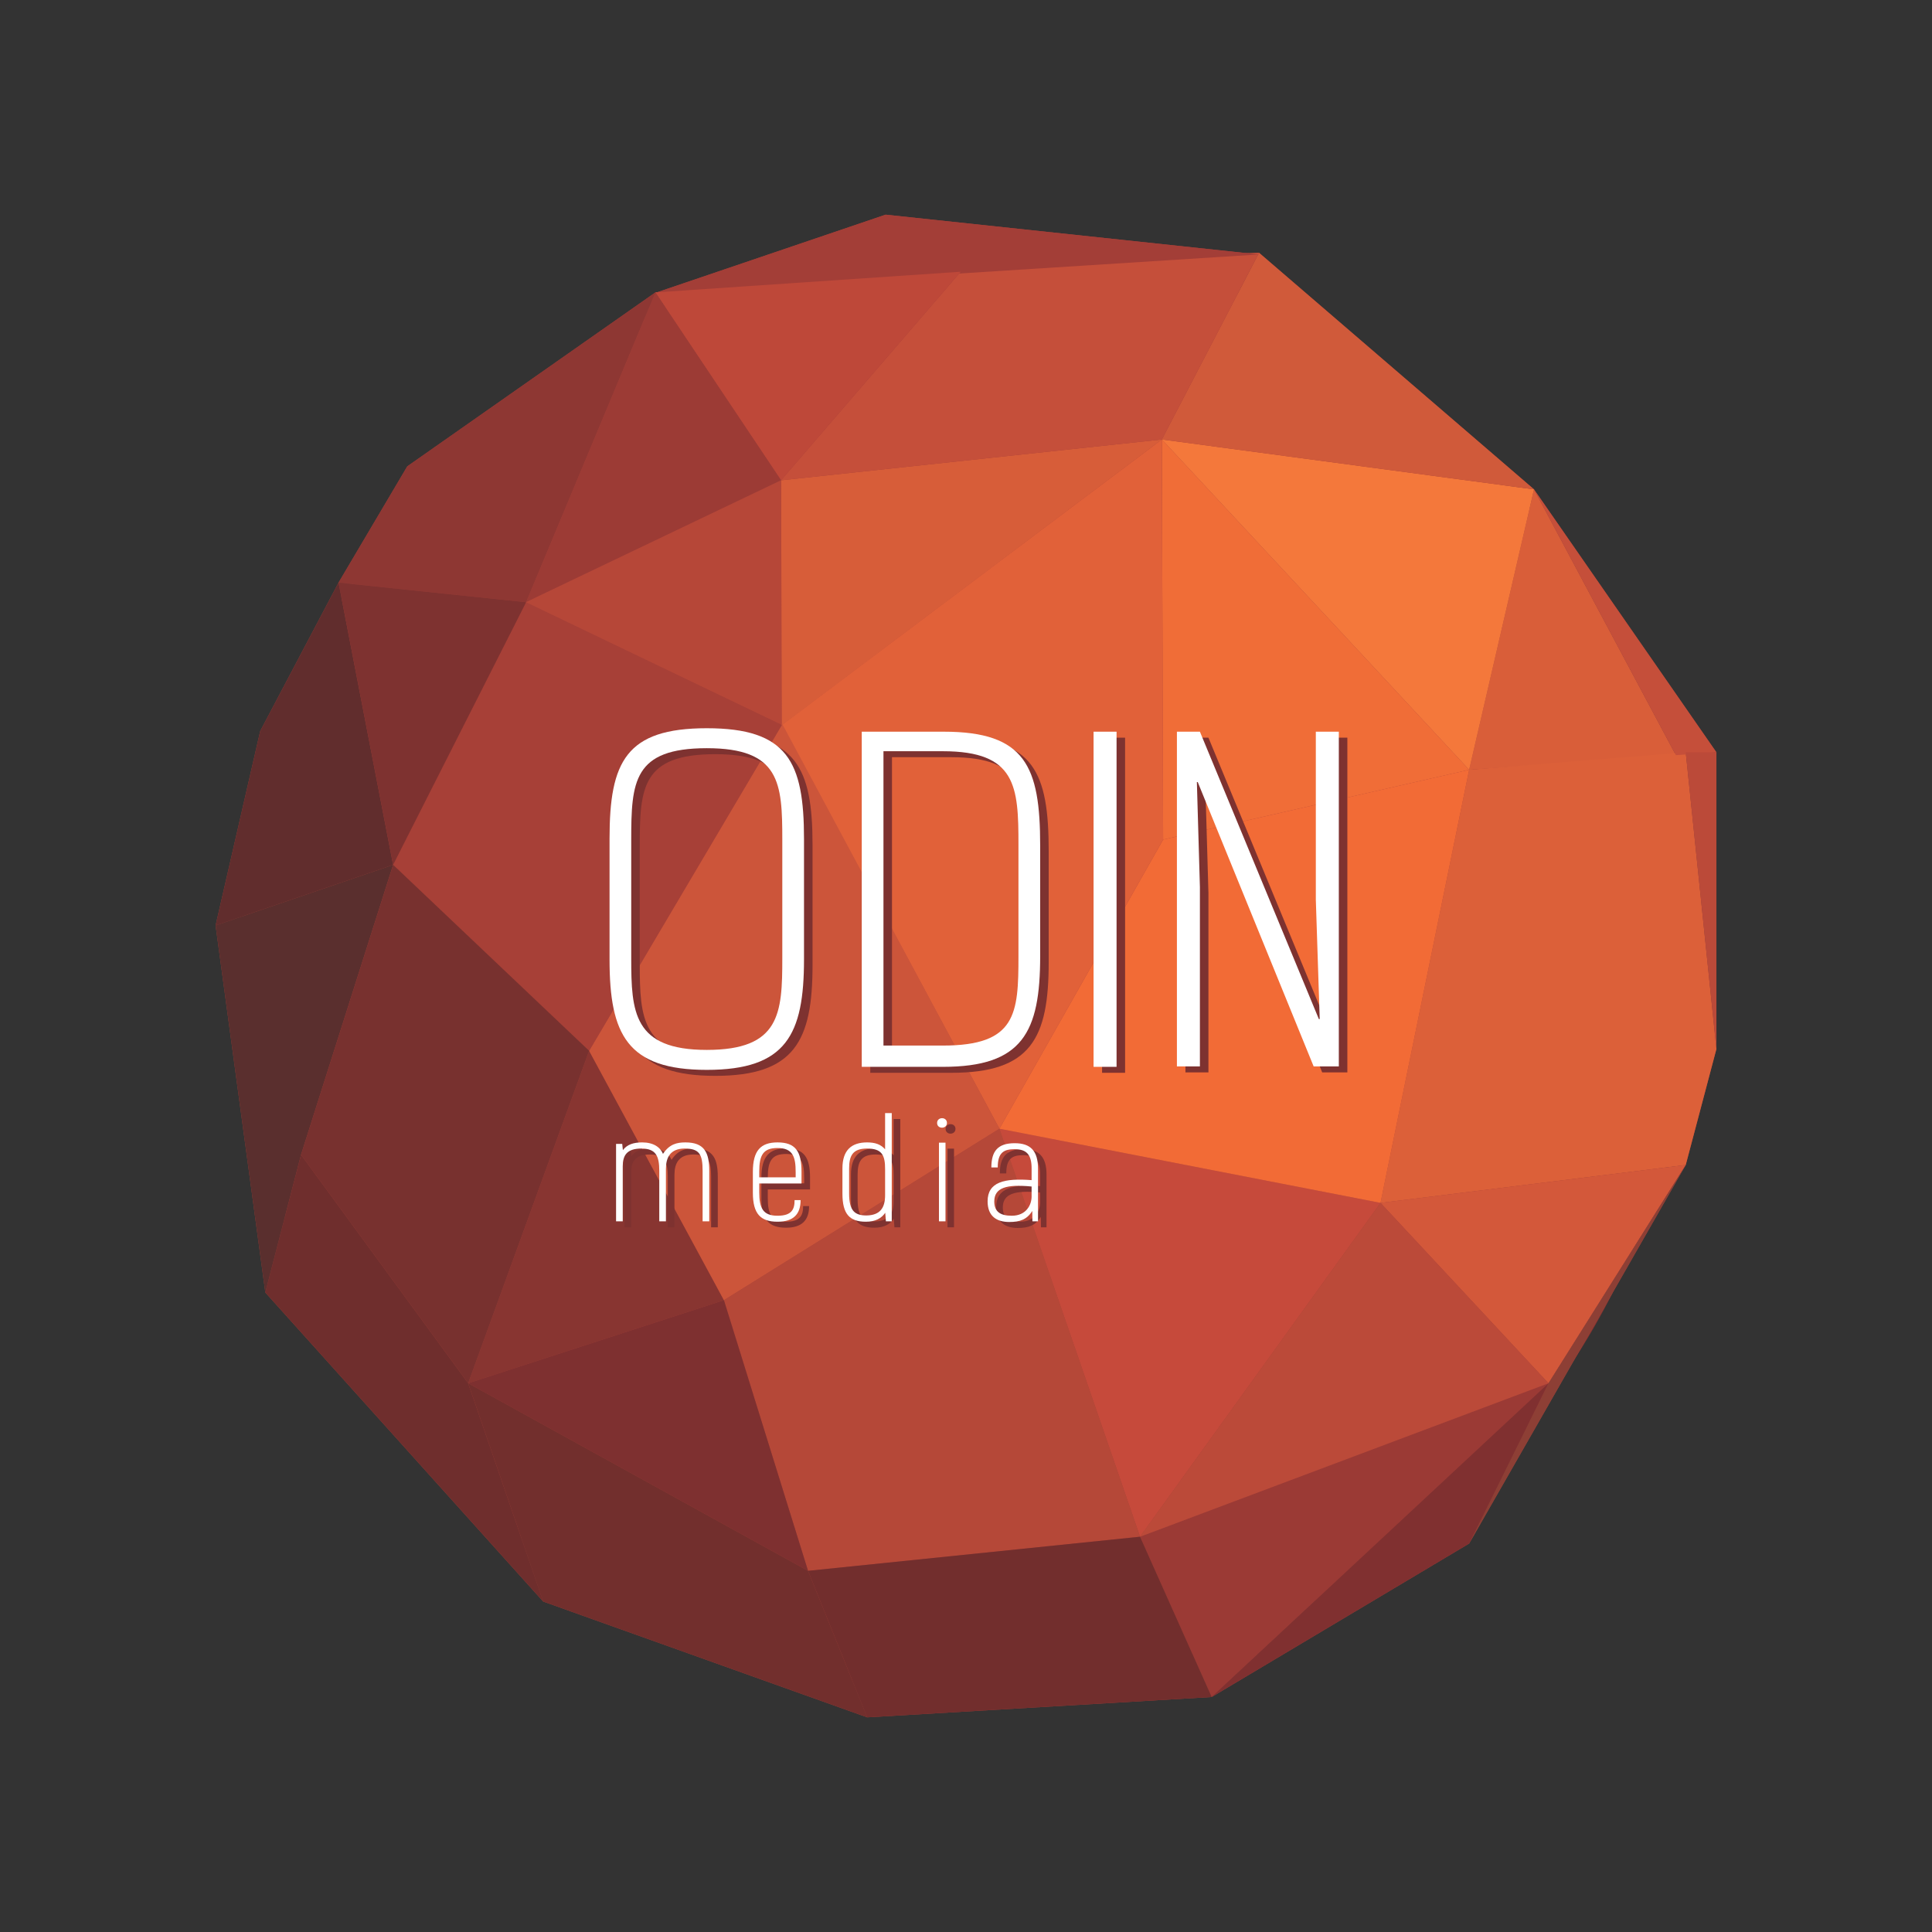 <svg width="72" height="72" viewBox="0 0 72 72" fill="none" xmlns="http://www.w3.org/2000/svg">
<rect x="0" y="0" width="72" height="72" fill="#333333" stroke="none"/>
<circle cx="36" cy="36" r="27" fill="url(#paint0_radial)"/>
<path shape-rendering="geometricPrecision" d="M15.179 17.379L24.425 10.897L19.608 22.443L12.617 21.712L15.179 17.379Z" fill="#A74037"/>
<path shape-rendering="geometricPrecision" d="M8.035 34.489L14.65 32.23L12.617 21.712L9.698 27.245L8.035 34.489Z" fill="#A74037"/>
<path shape-rendering="geometricPrecision" d="M9.888 48.168L11.219 43.034L14.65 32.23L8.035 34.489L9.888 48.168Z" fill="#A74037"/>
<path shape-rendering="geometricPrecision" d="M17.447 51.55L26.979 48.454L21.955 39.16L17.447 51.55Z" fill="#A74037"/>
<path shape-rendering="geometricPrecision" d="M62.454 28.142L54.751 28.687L57.168 18.237L62.454 28.142Z" fill="#A74037"/>
<path shape-rendering="geometricPrecision" d="M62.822 43.415L63.965 39.093L62.822 28.036L54.751 28.687L51.448 44.828L62.822 43.415Z" fill="#A74037"/>
<path shape-rendering="geometricPrecision" d="M57.707 51.55L51.448 44.828L62.822 43.415L57.707 51.55Z" fill="#A74037"/>
<path shape-rendering="geometricPrecision" d="M54.751 57.523L57.707 51.55L62.822 43.415L54.751 57.523Z" fill="#A74037"/>
<path shape-rendering="geometricPrecision" d="M42.486 57.269C43.283 59.054 45.155 63.243 45.155 63.243L57.707 51.55L42.486 57.269Z" fill="#A74037"/>
<path shape-rendering="geometricPrecision" d="M37.245 42.064L51.448 44.828L42.486 57.269L37.245 42.064Z" fill="#A74037"/>
<path shape-rendering="geometricPrecision" d="M43.298 16.378L54.751 28.687L43.346 31.289L43.298 16.378Z" fill="#A74037"/>
<path shape-rendering="geometricPrecision" d="M43.298 16.378L29.108 17.899V27.051L43.298 16.378Z" fill="#A74037"/>
<path shape-rendering="geometricPrecision" d="M43.346 31.289C44.756 30.968 54.751 28.687 54.751 28.687L51.448 44.828L37.245 42.064L43.346 31.289Z" fill="#A74037"/>
<path shape-rendering="geometricPrecision" d="M29.14 27.019L43.298 16.378L43.346 31.289L37.245 42.064L29.14 27.019Z" fill="#A74037"/>
<path shape-rendering="geometricPrecision" d="M43.298 16.378L54.751 28.687L57.168 18.237L43.298 16.378Z" fill="#A74037"/>
<path shape-rendering="geometricPrecision" d="M46.921 9.42L43.298 16.378L57.168 18.237L46.921 9.42Z" fill="#A74037"/>
<path shape-rendering="geometricPrecision" d="M36.001 9.896L46.921 9.42L43.298 16.378L29.108 17.899L36.001 9.896Z" fill="#A74037"/>
<path shape-rendering="geometricPrecision" d="M33.004 8L46.92 9.483L24.425 10.913L33.004 8Z" fill="#A74037"/>
<path shape-rendering="geometricPrecision" d="M35.802 10.127L24.425 10.897L29.108 17.899L35.802 10.127Z" fill="#A74037"/>
<path shape-rendering="geometricPrecision" d="M19.608 22.443L29.108 17.899L24.425 10.897L19.608 22.443Z" fill="#A74037"/>
<path shape-rendering="geometricPrecision" d="M29.108 17.899L29.14 27.019L19.564 22.459L29.108 17.899Z" fill="#A74037"/>
<path shape-rendering="geometricPrecision" d="M29.148 26.971L21.955 39.16L26.979 48.454L37.245 42.064L29.148 26.971Z" fill="#A74037"/>
<path shape-rendering="geometricPrecision" d="M37.245 42.064L26.979 48.454L30.113 58.54L42.486 57.269L37.245 42.064Z" fill="#A74037"/>
<path shape-rendering="geometricPrecision" d="M14.65 32.23L19.608 22.443L29.14 27.019L21.955 39.16L14.65 32.23Z" fill="#A74037"/>
<path shape-rendering="geometricPrecision" d="M11.219 43.034L14.65 32.23L21.955 39.16L17.447 51.55L11.219 43.034Z" fill="#A74037"/>
<path shape-rendering="geometricPrecision" d="M12.617 21.712L14.65 32.23L19.608 22.443L12.617 21.712Z" fill="#A74037"/>
<path shape-rendering="geometricPrecision" d="M51.448 44.828L57.707 51.55L42.486 57.269L51.448 44.828Z" fill="#A74037"/>
<path shape-rendering="geometricPrecision" d="M32.317 64L45.155 63.243L42.486 57.269L30.113 58.54L32.317 64Z" fill="#A74037"/>
<path shape-rendering="geometricPrecision" d="M57.707 51.55L45.155 63.243L54.751 57.523L57.707 51.55Z" fill="#A74037"/>
<path shape-rendering="geometricPrecision" d="M17.447 51.55L26.979 48.454L30.113 58.54L17.447 51.55Z" fill="#A74037"/>
<path shape-rendering="geometricPrecision" d="M17.447 51.55L20.243 59.684L32.317 64L30.113 58.54L17.447 51.55Z" fill="#A74037"/>
<path shape-rendering="geometricPrecision" d="M9.888 48.168L11.219 43.034L17.447 51.55L20.243 59.684L9.888 48.168Z" fill="#A74037"/>
<path shape-rendering="geometricPrecision" d="M63.965 28.036L57.168 18.237L62.454 28.142L63.965 28.036Z" fill="#A74037"/>
<path shape-rendering="geometricPrecision" d="M63.965 28.036L63.965 39.093L62.822 28.036L63.965 28.036Z" fill="#A74037"/>
<path shape-rendering="geometricPrecision" d="M23.842 31.519V35.936C23.842 37.942 23.923 39.349 26.657 39.349C29.391 39.349 29.472 37.99 29.472 35.936V31.519C29.472 29.4 29.391 28.106 26.657 28.106C23.923 28.106 23.842 29.351 23.842 31.519ZM23.033 35.984V31.471C23.033 28.607 23.648 27.361 26.657 27.361C29.666 27.361 30.281 28.607 30.281 31.487V35.968C30.281 38.783 29.618 40.094 26.657 40.094C23.697 40.094 23.033 38.783 23.033 35.984Z" fill="#A74037"/>
<path shape-rendering="geometricPrecision" d="M33.241 28.219V39.188H35.458C38.192 39.188 38.273 38.007 38.273 35.855V31.697C38.273 29.529 38.192 28.219 35.458 28.219H33.241ZM32.432 27.491H35.49C38.532 27.491 39.082 28.785 39.082 31.73V35.855C39.082 38.702 38.418 39.98 35.458 39.98H32.432V27.491Z" fill="#A74037"/>
<path shape-rendering="geometricPrecision" d="M41.929 39.98H41.071V27.491H41.929V39.98Z" fill="#A74037"/>
<path shape-rendering="geometricPrecision" d="M50.212 39.964H49.274L44.954 29.367H44.922L45.035 33.283V39.964H44.178V27.491H45.035L49.468 38.201H49.5L49.355 33.752V27.491H50.212V39.964Z" fill="#A74037"/>
<path shape-rendering="geometricPrecision" d="M23.277 42.851H23.506L23.53 43.085C23.684 42.876 23.928 42.797 24.246 42.797C24.673 42.797 24.921 42.975 25.026 43.224C25.264 42.861 25.542 42.797 25.86 42.797C26.571 42.797 26.75 43.174 26.75 43.86V45.738H26.501V43.855C26.501 43.239 26.382 43.025 25.836 43.025C25.294 43.025 25.135 43.363 25.135 43.78V45.738H24.887V43.855C24.887 43.313 24.767 43.025 24.221 43.025C23.679 43.025 23.525 43.278 23.525 43.686V45.738H23.277V42.851Z" fill="#A74037"/>
<path shape-rendering="geometricPrecision" d="M29.969 44.098V43.899C29.969 43.343 29.87 43.005 29.294 43.005C28.757 43.005 28.613 43.273 28.613 43.885V44.098H29.969ZM30.153 44.948C30.153 45.474 29.885 45.753 29.294 45.753C28.668 45.753 28.374 45.465 28.374 44.675V43.895C28.374 43.1 28.668 42.797 29.294 42.797C29.964 42.797 30.188 43.129 30.188 43.895V44.327H28.613V44.655C28.613 45.246 28.752 45.529 29.294 45.529C29.825 45.529 29.929 45.291 29.929 44.948H30.153Z" fill="#A74037"/>
<path shape-rendering="geometricPrecision" d="M32.612 45.519C33.119 45.509 33.303 45.236 33.303 44.764V43.805C33.308 43.254 33.169 43.025 32.632 43.025C32.096 43.025 31.961 43.288 31.961 43.775V44.699C31.961 45.35 32.175 45.519 32.612 45.519ZM31.713 44.704V43.765C31.713 43.08 32.056 42.797 32.632 42.797C32.935 42.797 33.144 42.871 33.303 43.055V41.703H33.551V45.738H33.333L33.308 45.42C33.169 45.623 32.945 45.753 32.587 45.753C31.976 45.753 31.713 45.465 31.713 44.704Z" fill="#A74037"/>
<path shape-rendering="geometricPrecision" d="M35.553 45.738H35.31V42.806H35.553V45.738ZM35.608 42.071C35.608 42.305 35.24 42.31 35.24 42.071C35.24 41.838 35.608 41.833 35.608 42.071Z" fill="#A74037"/>
<path shape-rendering="geometricPrecision" d="M38.763 44.441C37.814 44.346 37.371 44.491 37.371 44.997C37.371 45.37 37.585 45.529 38.022 45.529C38.574 45.529 38.763 45.112 38.763 44.814V44.441ZM38.792 45.738L38.788 45.35C38.589 45.673 38.321 45.763 37.933 45.763C37.456 45.763 37.123 45.544 37.123 44.992C37.123 44.272 37.744 44.123 38.763 44.203V43.785C38.768 43.269 38.589 43.05 38.132 43.05C37.719 43.05 37.501 43.179 37.501 43.73H37.262C37.262 43.119 37.506 42.826 38.132 42.826C38.718 42.826 39.001 43.105 39.001 43.78V45.738H38.792Z" fill="#A74037"/>
<path shape-rendering="geometricPrecision" d="M23.524 31.297V35.713C23.524 37.719 23.605 39.127 26.339 39.127C29.073 39.127 29.154 37.768 29.154 35.713V31.297C29.154 29.177 29.073 27.883 26.339 27.883C23.605 27.883 23.524 29.129 23.524 31.297ZM22.715 35.762V31.248C22.715 28.385 23.33 27.139 26.339 27.139C29.348 27.139 29.963 28.385 29.963 31.264V35.746C29.963 38.561 29.3 39.871 26.339 39.871C23.379 39.871 22.715 38.561 22.715 35.762Z" fill="#A74037"/>
<path shape-rendering="geometricPrecision" d="M32.924 27.996V38.965H35.14C37.874 38.965 37.955 37.784 37.955 35.633V31.475C37.955 29.307 37.874 27.996 35.14 27.996H32.924ZM32.115 27.268H35.173C38.214 27.268 38.764 28.563 38.764 31.507V35.633C38.764 38.48 38.101 39.758 35.14 39.758H32.115V27.268Z" fill="#A74037"/>
<path shape-rendering="geometricPrecision" d="M41.611 39.758H40.754V27.268H41.611V39.758Z" fill="#A74037"/>
<path shape-rendering="geometricPrecision" d="M49.894 39.742H48.956L44.636 29.145H44.604L44.717 33.06V39.742H43.86V27.268H44.717L49.15 37.978H49.182L49.037 33.529V27.268H49.894V39.742Z" fill="#A74037"/>
<path shape-rendering="geometricPrecision" d="M22.959 42.629H23.188L23.212 42.862C23.366 42.654 23.61 42.574 23.928 42.574C24.355 42.574 24.604 42.753 24.708 43.001C24.946 42.639 25.225 42.574 25.543 42.574C26.253 42.574 26.432 42.952 26.432 43.637V45.515H26.183V43.632C26.183 43.016 26.064 42.803 25.518 42.803C24.976 42.803 24.817 43.14 24.817 43.558V45.515H24.569V43.632C24.569 43.091 24.45 42.803 23.903 42.803C23.361 42.803 23.207 43.056 23.207 43.463V45.515H22.959V42.629Z" fill="#A74037"/>
<path shape-rendering="geometricPrecision" d="M29.652 43.876V43.677C29.652 43.121 29.552 42.783 28.976 42.783C28.439 42.783 28.295 43.051 28.295 43.662V43.876H29.652ZM29.835 44.725C29.835 45.252 29.567 45.53 28.976 45.53C28.35 45.53 28.057 45.242 28.057 44.452V43.672C28.057 42.877 28.35 42.574 28.976 42.574C29.647 42.574 29.87 42.907 29.87 43.672V44.104H28.295V44.432C28.295 45.023 28.434 45.307 28.976 45.307C29.508 45.307 29.612 45.068 29.612 44.725H29.835Z" fill="#A74037"/>
<path shape-rendering="geometricPrecision" d="M32.294 45.297C32.801 45.287 32.985 45.013 32.985 44.541V43.583C32.99 43.031 32.851 42.803 32.314 42.803C31.778 42.803 31.643 43.066 31.643 43.553V44.477C31.643 45.128 31.857 45.297 32.294 45.297ZM31.395 44.482V43.543C31.395 42.857 31.738 42.574 32.314 42.574C32.617 42.574 32.826 42.648 32.985 42.832V41.481H33.233V45.515H33.015L32.99 45.197C32.851 45.401 32.627 45.53 32.27 45.53C31.658 45.53 31.395 45.242 31.395 44.482Z" fill="#A74037"/>
<path shape-rendering="geometricPrecision" d="M35.236 45.515H34.992V42.584H35.236V45.515ZM35.29 41.849C35.29 42.082 34.922 42.087 34.922 41.849C34.922 41.615 35.29 41.61 35.29 41.849Z" fill="#A74037"/>
<path shape-rendering="geometricPrecision" d="M38.445 44.218C37.496 44.124 37.054 44.268 37.054 44.775C37.054 45.148 37.267 45.307 37.705 45.307C38.256 45.307 38.445 44.889 38.445 44.591V44.218ZM38.475 45.515L38.47 45.128C38.271 45.451 38.003 45.54 37.615 45.54C37.138 45.54 36.805 45.322 36.805 44.77C36.805 44.05 37.426 43.901 38.445 43.98V43.563C38.45 43.046 38.271 42.827 37.814 42.827C37.401 42.827 37.183 42.957 37.183 43.508H36.944C36.944 42.897 37.188 42.604 37.814 42.604C38.4 42.604 38.683 42.882 38.683 43.558V45.515H38.475Z" fill="#A74037"/>
<path shape-rendering="geometricPrecision" d="M15.179 17.379L24.425 10.897L19.608 22.443L12.617 21.712L15.179 17.379Z" fill="#8E3733"/>
<path shape-rendering="geometricPrecision" d="M8.035 34.489L14.65 32.23L12.617 21.712L9.698 27.245L8.035 34.489Z" fill="#612D2D"/>
<path shape-rendering="geometricPrecision" d="M9.888 48.168L11.219 43.034L14.65 32.23L8.035 34.489L9.888 48.168Z" fill="#5A2F2E"/>
<path shape-rendering="geometricPrecision" d="M17.447 51.55L26.979 48.454L21.955 39.16L17.447 51.55Z" fill="#883531"/>
<path shape-rendering="geometricPrecision" d="M62.454 28.142L54.751 28.687L57.168 18.237L62.454 28.142Z" fill="#D95E39"/>
<path shape-rendering="geometricPrecision" d="M62.822 43.415L63.966 39.093L62.822 28.036L54.751 28.687L51.448 44.828L62.822 43.415Z" fill="#DC6039"/>
<path shape-rendering="geometricPrecision" d="M57.707 51.55L51.448 44.828L62.822 43.415L57.707 51.55Z" fill="#D3583A"/>
<path shape-rendering="geometricPrecision" d="M54.751 57.523L57.707 51.55L62.822 43.415L54.751 57.523Z" fill="#8D3F35"/>
<path shape-rendering="geometricPrecision" d="M42.486 57.269C43.283 59.054 45.155 63.243 45.155 63.243L57.707 51.55L42.486 57.269Z" fill="#9B3A35"/>
<path shape-rendering="geometricPrecision" d="M37.245 42.064L51.448 44.828L42.486 57.269L37.245 42.064Z" fill="#C64A3B"/>
<path shape-rendering="geometricPrecision" d="M43.299 16.378L54.751 28.687L43.346 31.289L43.299 16.378Z" fill="#F06D37"/>
<path shape-rendering="geometricPrecision" d="M43.299 16.378L29.108 17.899V27.051L43.299 16.378Z" fill="#D75D39"/>
<path shape-rendering="geometricPrecision" d="M43.346 31.289C44.756 30.968 54.751 28.686 54.751 28.686L51.448 44.828L37.245 42.064L43.346 31.289Z" fill="#F26B36"/>
<path shape-rendering="geometricPrecision" d="M29.14 27.019L43.298 16.378L43.346 31.289L37.246 42.064L29.14 27.019Z" fill="#E16139"/>
<path shape-rendering="geometricPrecision" d="M43.299 16.378L54.751 28.687L57.168 18.237L43.299 16.378Z" fill="#F4783B"/>
<path shape-rendering="geometricPrecision" d="M46.921 9.42L43.299 16.378L57.168 18.237L46.921 9.42Z" fill="#D05A3A"/>
<path shape-rendering="geometricPrecision" d="M36.001 9.896L46.921 9.42L43.299 16.378L29.108 17.899L36.001 9.896Z" fill="#C54F3A"/>
<path shape-rendering="geometricPrecision" d="M33.004 8L46.92 9.483L24.425 10.913L33.004 8Z" fill="#A33E37"/>
<path shape-rendering="geometricPrecision" d="M35.802 10.127L24.425 10.897L29.108 17.899L35.802 10.127Z" fill="#BE4839"/>
<path shape-rendering="geometricPrecision" d="M19.607 22.443L29.108 17.899L24.425 10.897L19.607 22.443Z" fill="#9C3B35"/>
<path shape-rendering="geometricPrecision" d="M29.108 17.899L29.14 27.019L19.564 22.459L29.108 17.899Z" fill="#B64738"/>
<path shape-rendering="geometricPrecision" d="M29.148 26.971L21.955 39.16L26.979 48.454L37.246 42.064L29.148 26.971Z" fill="#CC553A"/>
<path shape-rendering="geometricPrecision" d="M37.245 42.064L26.979 48.454L30.113 58.54L42.486 57.269L37.245 42.064Z" fill="#B54838"/>
<path shape-rendering="geometricPrecision" d="M14.65 32.23L19.607 22.443L29.14 27.019L21.955 39.16L14.65 32.23Z" fill="#A74037"/>
<path shape-rendering="geometricPrecision" d="M11.219 43.034L14.651 32.23L21.955 39.16L17.447 51.549L11.219 43.034Z" fill="#78312F"/>
<path shape-rendering="geometricPrecision" d="M12.617 21.712L14.65 32.23L19.607 22.443L12.617 21.712Z" fill="#7E3230"/>
<path shape-rendering="geometricPrecision" d="M51.449 44.828L57.707 51.55L42.486 57.269L51.449 44.828Z" fill="#BB4A39"/>
<path shape-rendering="geometricPrecision" d="M32.317 64L45.155 63.243L42.486 57.269L30.113 58.54L32.317 64Z" fill="#722E2D"/>
<path shape-rendering="geometricPrecision" d="M57.707 51.55L45.154 63.243L54.751 57.523L57.707 51.55Z" fill="#803030"/>
<path shape-rendering="geometricPrecision" d="M17.447 51.55L26.979 48.454L30.114 58.54L17.447 51.55Z" fill="#7E3030"/>
<path shape-rendering="geometricPrecision" d="M17.447 51.549L20.243 59.684L32.318 64L30.114 58.54L17.447 51.549Z" fill="#722F2D"/>
<path shape-rendering="geometricPrecision" d="M9.888 48.168L11.219 43.034L17.447 51.55L20.243 59.684L9.888 48.168Z" fill="#6F2E2D"/>
<path shape-rendering="geometricPrecision" d="M63.966 28.036L57.167 18.237L62.454 28.142L63.966 28.036Z" fill="#C54F3A"/>
<path shape-rendering="geometricPrecision" d="M63.966 28.036V39.094L62.822 28.036H63.966Z" fill="#BB4A39"/>
<path shape-rendering="geometricPrecision" d="M23.842 31.519V35.936C23.842 37.942 23.923 39.349 26.657 39.349C29.391 39.349 29.472 37.99 29.472 35.936V31.519C29.472 29.4 29.391 28.106 26.657 28.106C23.923 28.106 23.842 29.351 23.842 31.519ZM23.033 35.984V31.471C23.033 28.607 23.648 27.361 26.657 27.361C29.666 27.361 30.281 28.607 30.281 31.487V35.968C30.281 38.783 29.618 40.094 26.657 40.094C23.697 40.094 23.033 38.783 23.033 35.984" fill="#7E3230"/>
<path shape-rendering="geometricPrecision" d="M33.242 28.219V39.188H35.458C38.192 39.188 38.273 38.007 38.273 35.855V31.697C38.273 29.529 38.192 28.219 35.458 28.219H33.242ZM32.433 27.491H35.49C38.532 27.491 39.082 28.785 39.082 31.73V35.855C39.082 38.702 38.419 39.98 35.458 39.98H32.433V27.491Z" fill="#7E3230"/>
<path shape-rendering="geometricPrecision" d="M41.929 39.98H41.071V27.491H41.929V39.98Z" fill="#7E3230"/>
<path shape-rendering="geometricPrecision" d="M50.212 39.964H49.274L44.954 29.367H44.922L45.035 33.283V39.964H44.178V27.491H45.035L49.468 38.201H49.5L49.355 33.752V27.491H50.212V39.964Z" fill="#7E3230"/>
<path shape-rendering="geometricPrecision" d="M23.277 42.851H23.506L23.53 43.085C23.684 42.876 23.928 42.797 24.246 42.797C24.673 42.797 24.922 42.975 25.026 43.224C25.264 42.861 25.543 42.797 25.86 42.797C26.571 42.797 26.75 43.174 26.75 43.86V45.738H26.501V43.855C26.501 43.239 26.382 43.025 25.836 43.025C25.294 43.025 25.135 43.363 25.135 43.78V45.738H24.887V43.855C24.887 43.313 24.767 43.025 24.221 43.025C23.679 43.025 23.525 43.278 23.525 43.686V45.738H23.277V42.851Z" fill="#7E3230"/>
<path shape-rendering="geometricPrecision" d="M29.969 44.098V43.9C29.969 43.343 29.87 43.005 29.294 43.005C28.757 43.005 28.613 43.273 28.613 43.885V44.098H29.969ZM30.153 44.948C30.153 45.474 29.885 45.753 29.294 45.753C28.668 45.753 28.374 45.465 28.374 44.675V43.895C28.374 43.1 28.668 42.797 29.294 42.797C29.964 42.797 30.188 43.129 30.188 43.895V44.327H28.613V44.655C28.613 45.246 28.752 45.529 29.294 45.529C29.825 45.529 29.93 45.291 29.93 44.948H30.153Z" fill="#7E3230"/>
<path shape-rendering="geometricPrecision" d="M32.612 45.519C33.119 45.509 33.303 45.236 33.303 44.764V43.805C33.308 43.254 33.169 43.025 32.632 43.025C32.096 43.025 31.961 43.288 31.961 43.775V44.699C31.961 45.35 32.175 45.519 32.612 45.519ZM31.713 44.704V43.765C31.713 43.08 32.056 42.797 32.632 42.797C32.935 42.797 33.144 42.871 33.303 43.055V41.703H33.551V45.738H33.333L33.308 45.42C33.169 45.623 32.945 45.753 32.587 45.753C31.976 45.753 31.713 45.465 31.713 44.704" fill="#7E3230"/>
<path shape-rendering="geometricPrecision" d="M35.553 45.738H35.31V42.806H35.553V45.738ZM35.608 42.071C35.608 42.305 35.24 42.31 35.24 42.071C35.24 41.838 35.608 41.833 35.608 42.071Z" fill="#7E3230"/>
<path shape-rendering="geometricPrecision" d="M38.763 44.441C37.814 44.347 37.372 44.491 37.372 44.997C37.372 45.37 37.585 45.529 38.023 45.529C38.574 45.529 38.763 45.112 38.763 44.814V44.441ZM38.792 45.738L38.788 45.35C38.589 45.673 38.321 45.763 37.933 45.763C37.456 45.763 37.123 45.544 37.123 44.992C37.123 44.272 37.744 44.123 38.763 44.203V43.785C38.768 43.269 38.589 43.05 38.132 43.05C37.719 43.05 37.501 43.179 37.501 43.73H37.262C37.262 43.119 37.506 42.826 38.132 42.826C38.718 42.826 39.001 43.105 39.001 43.78V45.738H38.792Z" fill="#7E3230"/>
<path shape-rendering="geometricPrecision" d="M23.524 31.297V35.713C23.524 37.719 23.605 39.127 26.34 39.127C29.073 39.127 29.154 37.768 29.154 35.713V31.297C29.154 29.177 29.073 27.883 26.34 27.883C23.605 27.883 23.524 29.129 23.524 31.297ZM22.716 35.762V31.248C22.716 28.385 23.33 27.139 26.34 27.139C29.349 27.139 29.963 28.385 29.963 31.264V35.746C29.963 38.561 29.3 39.871 26.34 39.871C23.379 39.871 22.716 38.561 22.716 35.762" fill="white"/>
<path shape-rendering="geometricPrecision" d="M32.924 27.996V38.965H35.14C37.874 38.965 37.955 37.784 37.955 35.633V31.475C37.955 29.307 37.874 27.996 35.14 27.996H32.924ZM32.115 27.268H35.173C38.214 27.268 38.764 28.563 38.764 31.507V35.633C38.764 38.48 38.101 39.758 35.14 39.758H32.115V27.268Z" fill="white"/>
<path shape-rendering="geometricPrecision" d="M41.611 39.758H40.754V27.268H41.611V39.758Z" fill="white"/>
<path shape-rendering="geometricPrecision" d="M49.894 39.742H48.956L44.636 29.145H44.604L44.717 33.06V39.742H43.86V27.268H44.717L49.15 37.978H49.182L49.037 33.529V27.268H49.894V39.742Z" fill="white"/>
<path shape-rendering="geometricPrecision" d="M22.959 42.629H23.188L23.213 42.862C23.367 42.654 23.61 42.574 23.928 42.574C24.355 42.574 24.604 42.753 24.708 43.001C24.947 42.639 25.225 42.574 25.543 42.574C26.253 42.574 26.432 42.952 26.432 43.637V45.515H26.184V43.632C26.184 43.016 26.064 42.803 25.518 42.803C24.976 42.803 24.817 43.141 24.817 43.558V45.515H24.569V43.632C24.569 43.091 24.45 42.803 23.903 42.803C23.362 42.803 23.208 43.056 23.208 43.463V45.515H22.959V42.629Z" fill="white"/>
<path shape-rendering="geometricPrecision" d="M29.652 43.876V43.677C29.652 43.121 29.552 42.783 28.976 42.783C28.439 42.783 28.295 43.051 28.295 43.662V43.876H29.652ZM29.836 44.725C29.836 45.252 29.567 45.53 28.976 45.53C28.35 45.53 28.057 45.242 28.057 44.452V43.672C28.057 42.877 28.35 42.574 28.976 42.574C29.647 42.574 29.87 42.907 29.87 43.672V44.104H28.295V44.432C28.295 45.023 28.434 45.307 28.976 45.307C29.508 45.307 29.612 45.068 29.612 44.725H29.836Z" fill="white"/>
<path shape-rendering="geometricPrecision" d="M32.294 45.297C32.801 45.287 32.985 45.013 32.985 44.541V43.583C32.99 43.031 32.851 42.803 32.314 42.803C31.778 42.803 31.644 43.066 31.644 43.553V44.477C31.644 45.128 31.857 45.297 32.294 45.297ZM31.395 44.482V43.543C31.395 42.857 31.738 42.574 32.314 42.574C32.617 42.574 32.826 42.648 32.985 42.832V41.481H33.233V45.515H33.015L32.99 45.197C32.851 45.401 32.627 45.53 32.27 45.53C31.658 45.53 31.395 45.242 31.395 44.482" fill="white"/>
<path shape-rendering="geometricPrecision" d="M35.236 45.515H34.992V42.584H35.236V45.515ZM35.29 41.849C35.29 42.082 34.923 42.087 34.923 41.849C34.923 41.615 35.29 41.61 35.29 41.849Z" fill="white"/>
<path shape-rendering="geometricPrecision" d="M38.445 44.218C37.496 44.124 37.054 44.268 37.054 44.775C37.054 45.148 37.267 45.307 37.705 45.307C38.256 45.307 38.445 44.889 38.445 44.591V44.218ZM38.475 45.515L38.47 45.128C38.271 45.451 38.003 45.54 37.615 45.54C37.138 45.54 36.805 45.322 36.805 44.77C36.805 44.05 37.426 43.901 38.445 43.98V43.563C38.45 43.046 38.271 42.827 37.814 42.827C37.402 42.827 37.183 42.957 37.183 43.508H36.945C36.945 42.897 37.188 42.604 37.814 42.604C38.4 42.604 38.684 42.882 38.684 43.558V45.515H38.475Z" fill="white"/>
<defs>
<radialGradient id="paint0_radial" cx="0" cy="0" r="1" gradientUnits="userSpaceOnUse" gradientTransform="translate(36 36) rotate(90) scale(27)">
<stop stop-color="#E16139"/>
<stop offset="1" stop-color="#883531"/>
</radialGradient>
</defs>
</svg>
